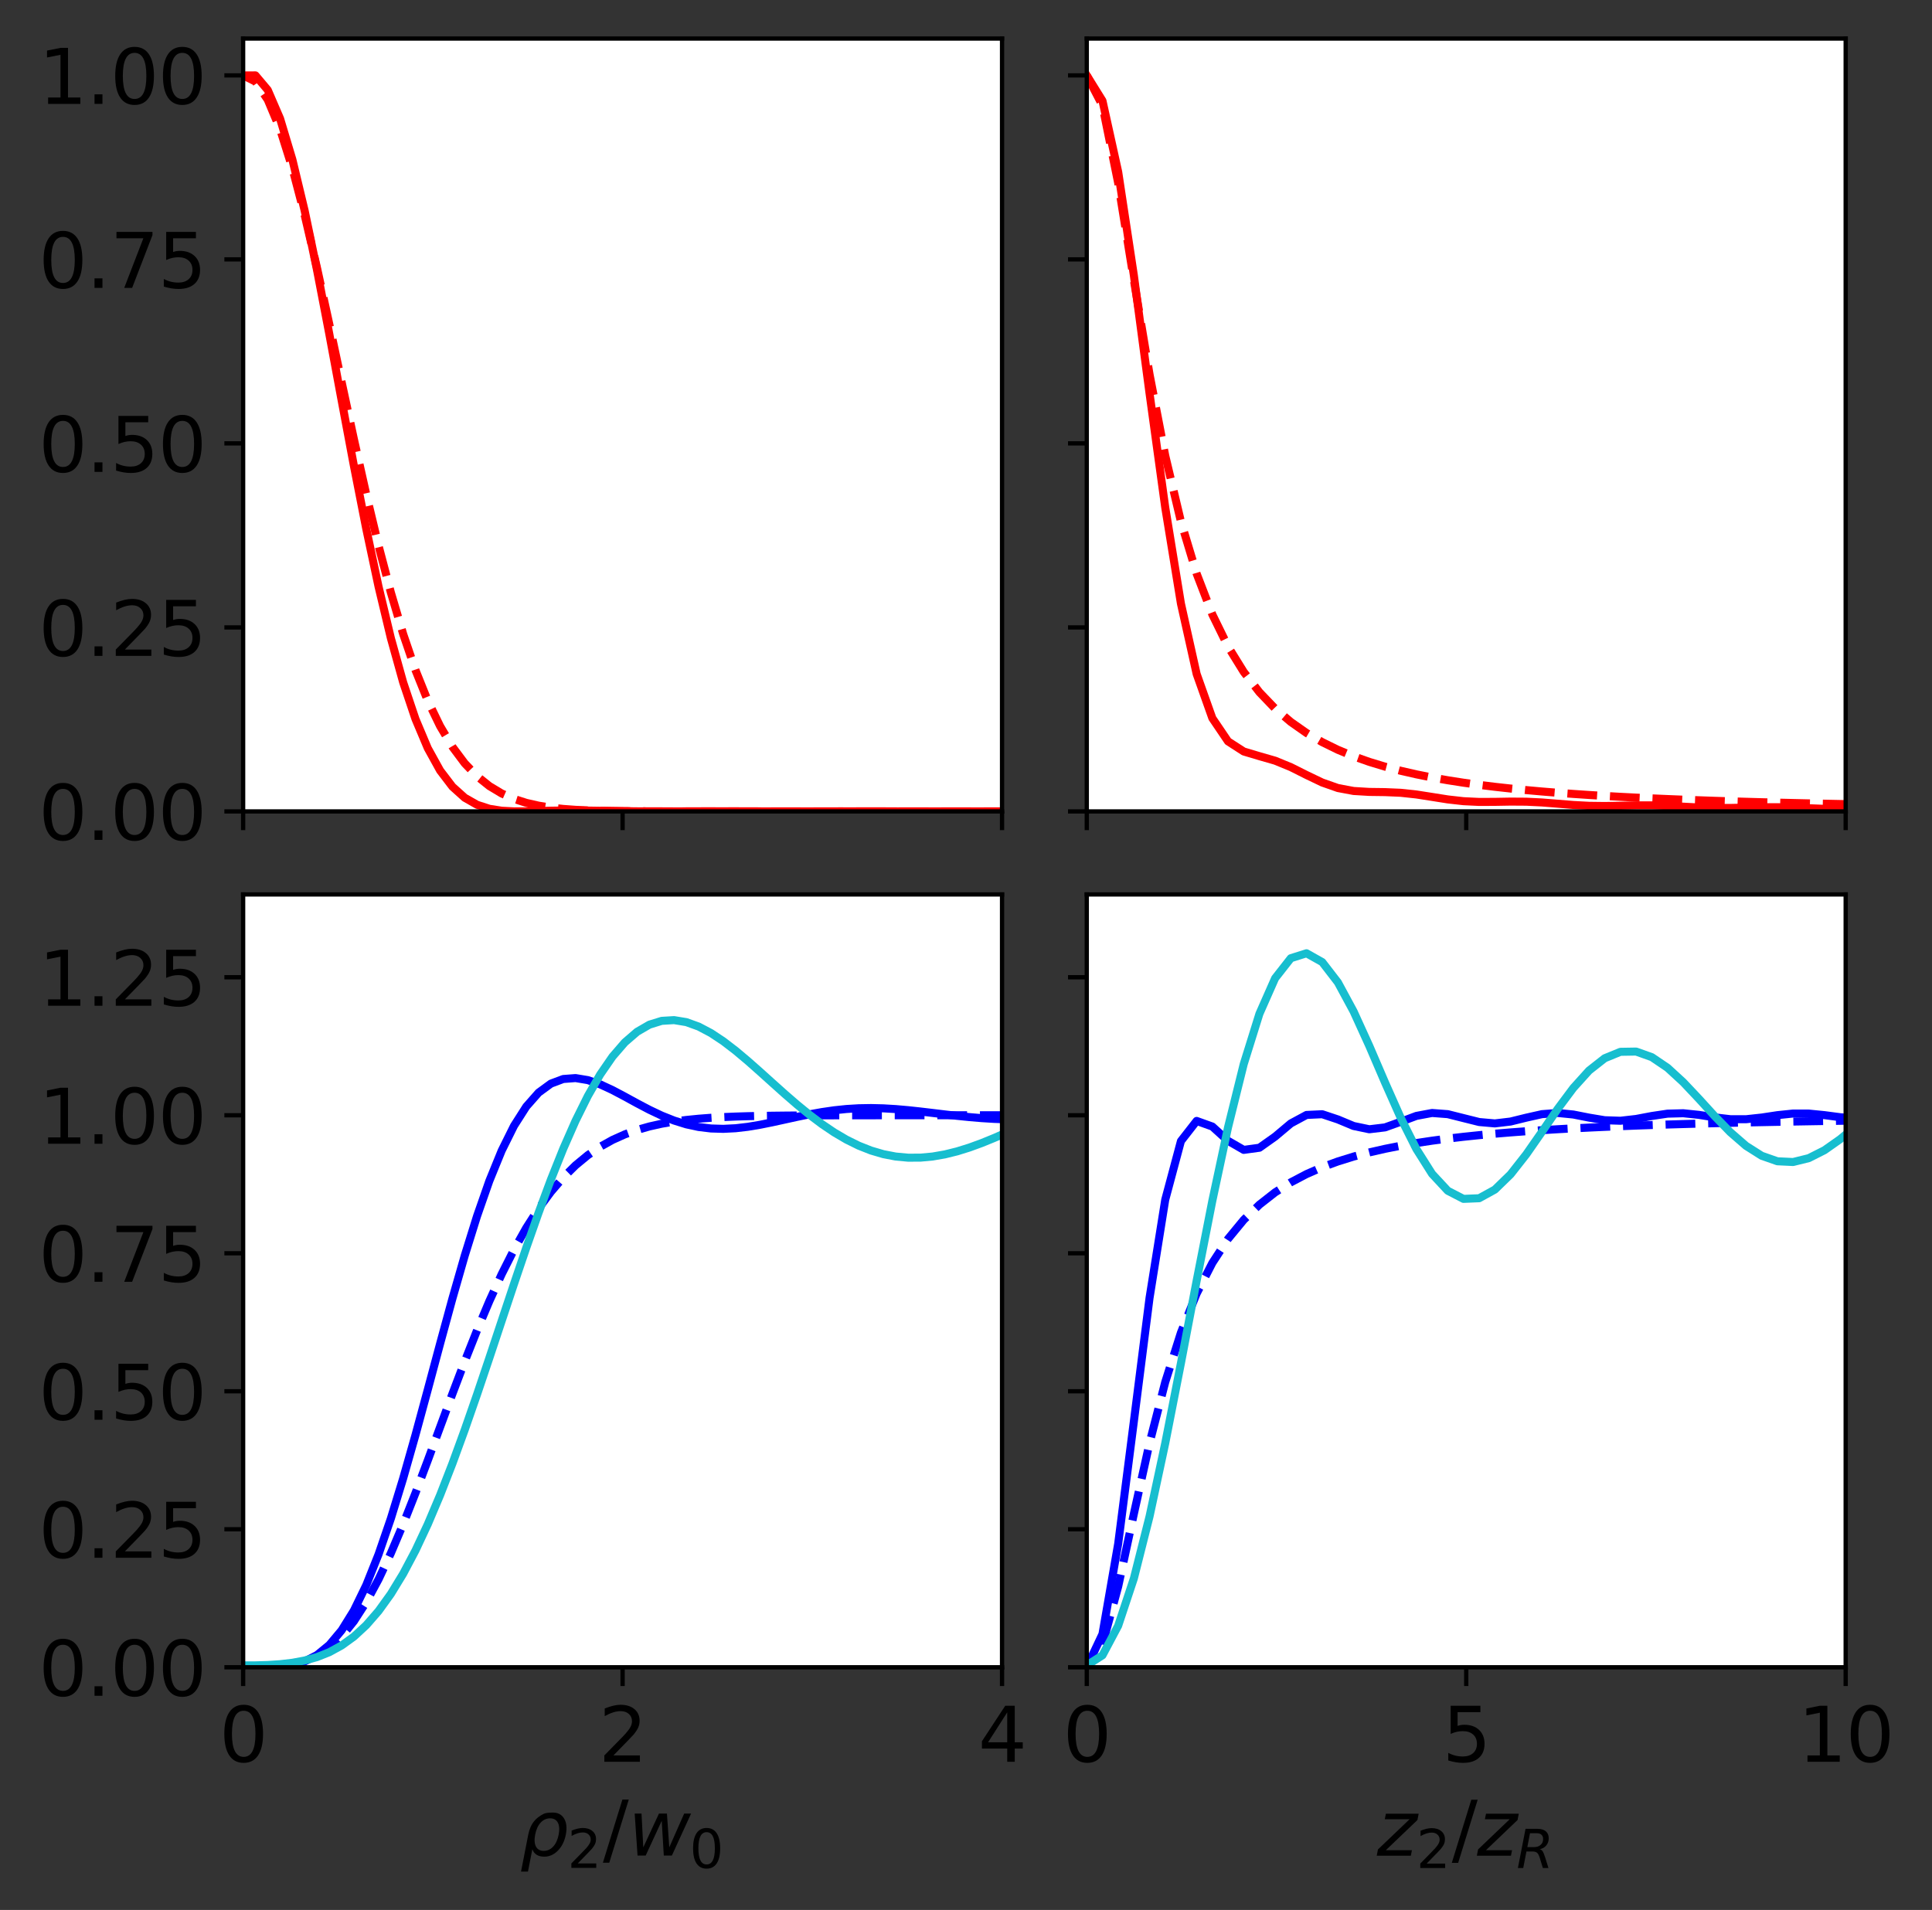 <?xml version="1.0" encoding="utf-8" standalone="no"?>
<!DOCTYPE svg PUBLIC "-//W3C//DTD SVG 1.1//EN"
  "http://www.w3.org/Graphics/SVG/1.1/DTD/svg11.dtd">
<svg height="356.499pt" version="1.1" viewBox="0 0 360.542 356.499" width="360.542pt" xmlns="http://www.w3.org/2000/svg" xmlns:xlink="http://www.w3.org/1999/xlink">
 <rect x="0" y="0" width="360.542" height="356.499" fill="#333333" stroke="none"/>
 <defs>
  <style type="text/css">*{stroke-linecap:butt;stroke-linejoin:round;}</style>
 </defs>
 <g id="figure_1">
  <g id="patch_1">
   <path d="M -0 356.499 
L 360.542 356.499 
L 360.542 0 
L -0 0 
z
" style="fill:none;"/>
  </g>
  <g id="axes_1">
   <g id="patch_2">
    <path d="M 45.372 151.45 
L 186.997 151.45 
L 186.997 7.2 
L 45.372 7.2 
z
" style="fill:#ffffff;"/>
   </g>
   <g id="matplotlib.axis_1">
    <g id="xtick_1">
     <g id="line2d_1">
      <defs>
       <path d="M 0 0 
L 0 3.5 
" id="m36a39be87f" style="stroke:#000000;stroke-width:0.8;"/>
      </defs>
      <g>
       <use style="stroke:#000000;stroke-width:0.8;" x="45.372" xlink:href="#m36a39be87f" y="151.45"/>
      </g>
     </g>
    </g>
    <g id="xtick_2">
     <g id="line2d_2">
      <g>
       <use style="stroke:#000000;stroke-width:0.8;" x="116.184" xlink:href="#m36a39be87f" y="151.45"/>
      </g>
     </g>
    </g>
    <g id="xtick_3">
     <g id="line2d_3">
      <g>
       <use style="stroke:#000000;stroke-width:0.8;" x="186.997" xlink:href="#m36a39be87f" y="151.45"/>
      </g>
     </g>
    </g>
   </g>
   <g id="matplotlib.axis_2">
    <g id="ytick_1">
     <g id="line2d_4">
      <defs>
       <path d="M 0 0 
L -3.5 0 
" id="m16ae6646d7" style="stroke:#000000;stroke-width:0.8;"/>
      </defs>
      <g>
       <use style="stroke:#000000;stroke-width:0.8;" x="45.372" xlink:href="#m16ae6646d7" y="151.45"/>
      </g>
     </g>
     <g id="text_1">
      <!-- 0.00 -->
      <g transform="translate(7.2 156.769)scale(0.14 -0.14)">
       <defs>
        <path d="M 2034 4250 
Q 1547 4250 1301 3770 
Q 1056 3291 1056 2328 
Q 1056 1369 1301 889 
Q 1547 409 2034 409 
Q 2525 409 2770 889 
Q 3016 1369 3016 2328 
Q 3016 3291 2770 3770 
Q 2525 4250 2034 4250 
z
M 2034 4750 
Q 2819 4750 3233 4129 
Q 3647 3509 3647 2328 
Q 3647 1150 3233 529 
Q 2819 -91 2034 -91 
Q 1250 -91 836 529 
Q 422 1150 422 2328 
Q 422 3509 836 4129 
Q 1250 4750 2034 4750 
z
" id="DejaVuSans-30" transform="scale(0.016)"/>
        <path d="M 684 794 
L 1344 794 
L 1344 0 
L 684 0 
L 684 794 
z
" id="DejaVuSans-2e" transform="scale(0.016)"/>
       </defs>
       <use xlink:href="#DejaVuSans-30"/>
       <use x="63.623" xlink:href="#DejaVuSans-2e"/>
       <use x="95.41" xlink:href="#DejaVuSans-30"/>
       <use x="159.033" xlink:href="#DejaVuSans-30"/>
      </g>
     </g>
    </g>
    <g id="ytick_2">
     <g id="line2d_5">
      <g>
       <use style="stroke:#000000;stroke-width:0.8;" x="45.372" xlink:href="#m16ae6646d7" y="117.105"/>
      </g>
     </g>
     <g id="text_2">
      <!-- 0.25 -->
      <g transform="translate(7.2 122.424)scale(0.14 -0.14)">
       <defs>
        <path d="M 1228 531 
L 3431 531 
L 3431 0 
L 469 0 
L 469 531 
Q 828 903 1448 1529 
Q 2069 2156 2228 2338 
Q 2531 2678 2651 2914 
Q 2772 3150 2772 3378 
Q 2772 3750 2511 3984 
Q 2250 4219 1831 4219 
Q 1534 4219 1204 4116 
Q 875 4013 500 3803 
L 500 4441 
Q 881 4594 1212 4672 
Q 1544 4750 1819 4750 
Q 2544 4750 2975 4387 
Q 3406 4025 3406 3419 
Q 3406 3131 3298 2873 
Q 3191 2616 2906 2266 
Q 2828 2175 2409 1742 
Q 1991 1309 1228 531 
z
" id="DejaVuSans-32" transform="scale(0.016)"/>
        <path d="M 691 4666 
L 3169 4666 
L 3169 4134 
L 1269 4134 
L 1269 2991 
Q 1406 3038 1543 3061 
Q 1681 3084 1819 3084 
Q 2600 3084 3056 2656 
Q 3513 2228 3513 1497 
Q 3513 744 3044 326 
Q 2575 -91 1722 -91 
Q 1428 -91 1123 -41 
Q 819 9 494 109 
L 494 744 
Q 775 591 1075 516 
Q 1375 441 1709 441 
Q 2250 441 2565 725 
Q 2881 1009 2881 1497 
Q 2881 1984 2565 2268 
Q 2250 2553 1709 2553 
Q 1456 2553 1204 2497 
Q 953 2441 691 2322 
L 691 4666 
z
" id="DejaVuSans-35" transform="scale(0.016)"/>
       </defs>
       <use xlink:href="#DejaVuSans-30"/>
       <use x="63.623" xlink:href="#DejaVuSans-2e"/>
       <use x="95.41" xlink:href="#DejaVuSans-32"/>
       <use x="159.033" xlink:href="#DejaVuSans-35"/>
      </g>
     </g>
    </g>
    <g id="ytick_3">
     <g id="line2d_6">
      <g>
       <use style="stroke:#000000;stroke-width:0.8;" x="45.372" xlink:href="#m16ae6646d7" y="82.76"/>
      </g>
     </g>
     <g id="text_3">
      <!-- 0.50 -->
      <g transform="translate(7.2 88.078)scale(0.14 -0.14)">
       <use xlink:href="#DejaVuSans-30"/>
       <use x="63.623" xlink:href="#DejaVuSans-2e"/>
       <use x="95.41" xlink:href="#DejaVuSans-35"/>
       <use x="159.033" xlink:href="#DejaVuSans-30"/>
      </g>
     </g>
    </g>
    <g id="ytick_4">
     <g id="line2d_7">
      <g>
       <use style="stroke:#000000;stroke-width:0.8;" x="45.372" xlink:href="#m16ae6646d7" y="48.414"/>
      </g>
     </g>
     <g id="text_4">
      <!-- 0.75 -->
      <g transform="translate(7.2 53.733)scale(0.14 -0.14)">
       <defs>
        <path d="M 525 4666 
L 3525 4666 
L 3525 4397 
L 1831 0 
L 1172 0 
L 2766 4134 
L 525 4134 
L 525 4666 
z
" id="DejaVuSans-37" transform="scale(0.016)"/>
       </defs>
       <use xlink:href="#DejaVuSans-30"/>
       <use x="63.623" xlink:href="#DejaVuSans-2e"/>
       <use x="95.41" xlink:href="#DejaVuSans-37"/>
       <use x="159.033" xlink:href="#DejaVuSans-35"/>
      </g>
     </g>
    </g>
    <g id="ytick_5">
     <g id="line2d_8">
      <g>
       <use style="stroke:#000000;stroke-width:0.8;" x="45.372" xlink:href="#m16ae6646d7" y="14.069"/>
      </g>
     </g>
     <g id="text_5">
      <!-- 1.00 -->
      <g transform="translate(7.2 19.388)scale(0.14 -0.14)">
       <defs>
        <path d="M 794 531 
L 1825 531 
L 1825 4091 
L 703 3866 
L 703 4441 
L 1819 4666 
L 2450 4666 
L 2450 531 
L 3481 531 
L 3481 0 
L 794 0 
L 794 531 
z
" id="DejaVuSans-31" transform="scale(0.016)"/>
       </defs>
       <use xlink:href="#DejaVuSans-31"/>
       <use x="63.623" xlink:href="#DejaVuSans-2e"/>
       <use x="95.41" xlink:href="#DejaVuSans-30"/>
       <use x="159.033" xlink:href="#DejaVuSans-30"/>
      </g>
     </g>
    </g>
   </g>
   <g id="line2d_9">
    <path clip-path="url(#p6357ed849a)" d="M 43.074 15.221 
L 45.372 14.069 
L 47.669 15.221 
L 49.967 18.62 
L 52.265 24.097 
L 54.562 31.388 
L 56.86 40.152 
L 59.157 50 
L 61.455 60.52 
L 63.752 71.311 
L 66.05 82.002 
L 68.348 92.271 
L 70.645 101.864 
L 72.943 110.596 
L 75.24 118.352 
L 77.538 125.084 
L 79.835 130.798 
L 82.133 135.543 
L 84.431 139.403 
L 86.728 142.478 
L 89.026 144.88 
L 91.323 146.72 
L 93.621 148.101 
L 95.919 149.118 
L 98.216 149.854 
L 100.514 150.376 
L 102.811 150.739 
L 105.109 150.987 
L 107.406 151.154 
L 109.704 151.264 
L 112.002 151.335 
L 114.299 151.38 
L 116.597 151.408 
L 118.894 151.425 
L 121.192 151.436 
L 123.489 151.442 
L 125.787 151.445 
L 128.085 151.448 
L 130.382 151.449 
L 132.68 151.449 
L 134.977 151.45 
L 137.275 151.45 
L 139.572 151.45 
L 141.87 151.45 
L 144.168 151.45 
L 146.465 151.45 
L 148.763 151.45 
L 151.06 151.45 
L 153.358 151.45 
L 155.655 151.45 
L 157.953 151.45 
L 160.251 151.45 
L 162.548 151.45 
L 164.846 151.45 
L 167.143 151.45 
L 169.441 151.45 
L 171.738 151.45 
L 174.036 151.45 
L 176.334 151.45 
L 178.631 151.45 
L 180.929 151.45 
L 183.226 151.45 
L 185.524 151.45 
L 187.821 151.45 
" style="fill:none;stroke:#ff0000;stroke-dasharray:5.55,2.4;stroke-dashoffset:0;stroke-width:1.5;"/>
   </g>
   <g id="line2d_10">
    <path clip-path="url(#p6357ed849a)" d="M 43.074 16.833 
L 45.372 14.081 
L 47.669 14.069 
L 49.967 16.8 
L 52.265 22.128 
L 54.562 29.776 
L 56.86 39.352 
L 59.157 50.384 
L 61.455 62.35 
L 63.752 74.719 
L 66.05 86.986 
L 68.348 98.702 
L 70.645 109.502 
L 72.943 119.114 
L 75.24 127.374 
L 77.538 134.215 
L 79.835 139.664 
L 82.133 143.82 
L 84.431 146.836 
L 86.728 148.9 
L 89.026 150.21 
L 91.323 150.959 
L 93.621 151.322 
L 95.919 151.443 
L 98.216 151.434 
L 100.514 151.376 
L 102.811 151.316 
L 105.109 151.28 
L 107.406 151.274 
L 109.704 151.294 
L 112.002 151.33 
L 114.299 151.37 
L 116.597 151.406 
L 118.894 151.432 
L 121.192 151.446 
L 123.489 151.45 
L 125.787 151.446 
L 128.085 151.44 
L 130.382 151.433 
L 132.68 151.429 
L 134.977 151.429 
L 137.275 151.431 
L 139.572 151.436 
L 141.87 151.442 
L 144.168 151.446 
L 146.465 151.449 
L 148.763 151.45 
L 151.06 151.448 
L 153.358 151.446 
L 155.655 151.443 
L 157.953 151.44 
L 160.251 151.438 
L 162.548 151.438 
L 164.846 151.439 
L 167.143 151.442 
L 169.441 151.444 
L 171.738 151.447 
L 174.036 151.448 
L 176.334 151.449 
L 178.631 151.45 
L 180.929 151.45 
L 183.226 151.449 
L 185.524 151.448 
L 187.821 151.448 
" style="fill:none;stroke:#ff0000;stroke-linecap:square;stroke-width:1.5;"/>
   </g>
   <g id="patch_3">
    <path d="M 45.372 151.45 
L 45.372 7.2 
" style="fill:none;stroke:#000000;stroke-linecap:square;stroke-linejoin:miter;stroke-width:0.8;"/>
   </g>
   <g id="patch_4">
    <path d="M 186.997 151.45 
L 186.997 7.2 
" style="fill:none;stroke:#000000;stroke-linecap:square;stroke-linejoin:miter;stroke-width:0.8;"/>
   </g>
   <g id="patch_5">
    <path d="M 45.372 151.45 
L 186.997 151.45 
" style="fill:none;stroke:#000000;stroke-linecap:square;stroke-linejoin:miter;stroke-width:0.8;"/>
   </g>
   <g id="patch_6">
    <path d="M 45.372 7.2 
L 186.997 7.2 
" style="fill:none;stroke:#000000;stroke-linecap:square;stroke-linejoin:miter;stroke-width:0.8;"/>
   </g>
  </g>
  <g id="axes_2">
   <g id="patch_7">
    <path d="M 202.809 151.45 
L 344.434 151.45 
L 344.434 7.2 
L 202.809 7.2 
z
" style="fill:#ffffff;"/>
   </g>
   <g id="matplotlib.axis_3">
    <g id="xtick_4">
     <g id="line2d_11">
      <g>
       <use style="stroke:#000000;stroke-width:0.8;" x="202.809" xlink:href="#m36a39be87f" y="151.45"/>
      </g>
     </g>
    </g>
    <g id="xtick_5">
     <g id="line2d_12">
      <g>
       <use style="stroke:#000000;stroke-width:0.8;" x="273.622" xlink:href="#m36a39be87f" y="151.45"/>
      </g>
     </g>
    </g>
    <g id="xtick_6">
     <g id="line2d_13">
      <g>
       <use style="stroke:#000000;stroke-width:0.8;" x="344.434" xlink:href="#m36a39be87f" y="151.45"/>
      </g>
     </g>
    </g>
   </g>
   <g id="matplotlib.axis_4">
    <g id="ytick_6">
     <g id="line2d_14">
      <g>
       <use style="stroke:#000000;stroke-width:0.8;" x="202.809" xlink:href="#m16ae6646d7" y="151.45"/>
      </g>
     </g>
    </g>
    <g id="ytick_7">
     <g id="line2d_15">
      <g>
       <use style="stroke:#000000;stroke-width:0.8;" x="202.809" xlink:href="#m16ae6646d7" y="117.105"/>
      </g>
     </g>
    </g>
    <g id="ytick_8">
     <g id="line2d_16">
      <g>
       <use style="stroke:#000000;stroke-width:0.8;" x="202.809" xlink:href="#m16ae6646d7" y="82.76"/>
      </g>
     </g>
    </g>
    <g id="ytick_9">
     <g id="line2d_17">
      <g>
       <use style="stroke:#000000;stroke-width:0.8;" x="202.809" xlink:href="#m16ae6646d7" y="48.414"/>
      </g>
     </g>
    </g>
    <g id="ytick_10">
     <g id="line2d_18">
      <g>
       <use style="stroke:#000000;stroke-width:0.8;" x="202.809" xlink:href="#m16ae6646d7" y="14.069"/>
      </g>
     </g>
    </g>
   </g>
   <g id="line2d_19">
    <path clip-path="url(#pe4eb30553f)" d="M 202.809 14.081 
L 205.738 18.804 
L 208.668 32.069 
L 211.597 51.405 
L 214.526 73.437 
L 217.455 94.749 
L 220.384 112.675 
L 223.313 125.8 
L 226.242 134.046 
L 229.171 138.376 
L 232.1 140.265 
L 235.029 141.14 
L 237.958 141.983 
L 240.888 143.186 
L 243.817 144.655 
L 246.746 146.058 
L 249.675 147.088 
L 252.604 147.637 
L 255.533 147.812 
L 258.462 147.85 
L 261.391 147.975 
L 264.32 148.289 
L 267.249 148.747 
L 270.178 149.211 
L 273.108 149.542 
L 276.037 149.681 
L 278.966 149.669 
L 281.895 149.618 
L 284.824 149.638 
L 287.753 149.78 
L 290.682 150.013 
L 293.611 150.25 
L 296.54 150.405 
L 299.469 150.442 
L 302.398 150.39 
L 305.328 150.325 
L 308.257 150.322 
L 311.186 150.411 
L 314.115 150.565 
L 317.044 150.718 
L 319.973 150.807 
L 322.902 150.805 
L 325.831 150.741 
L 328.76 150.674 
L 331.689 150.665 
L 334.618 150.734 
L 337.548 150.855 
L 340.477 150.971 
L 343.406 151.027 
L 346.335 151.005 
L 349.264 150.933 
L 352.193 150.867 
L 355.122 150.858 
L 358.051 150.921 
L 360.98 151.028 
L 361.542 151.047 
" style="fill:none;stroke:#ff0000;stroke-linecap:square;stroke-width:1.5;"/>
   </g>
   <g id="line2d_20">
    <path clip-path="url(#pe4eb30553f)" d="M 202.809 14.069 
L 205.738 19.704 
L 208.668 34.141 
L 211.597 52.256 
L 214.526 69.889 
L 217.455 85.062 
L 220.384 97.361 
L 223.313 107.076 
L 226.242 114.693 
L 229.171 120.68 
L 232.1 125.418 
L 235.029 129.205 
L 237.958 132.261 
L 240.888 134.755 
L 243.817 136.81 
L 246.746 138.519 
L 249.675 139.954 
L 252.604 141.168 
L 255.533 142.204 
L 258.462 143.094 
L 261.391 143.864 
L 264.32 144.534 
L 267.249 145.12 
L 270.178 145.636 
L 273.108 146.092 
L 276.037 146.496 
L 278.966 146.858 
L 281.895 147.181 
L 284.824 147.472 
L 287.753 147.734 
L 290.682 147.972 
L 293.611 148.187 
L 296.54 148.384 
L 299.469 148.563 
L 302.398 148.727 
L 305.328 148.877 
L 308.257 149.016 
L 311.186 149.143 
L 314.115 149.261 
L 317.044 149.37 
L 319.973 149.472 
L 322.902 149.566 
L 325.831 149.653 
L 328.76 149.735 
L 331.689 149.811 
L 334.618 149.882 
L 337.548 149.949 
L 340.477 150.011 
L 343.406 150.07 
L 346.335 150.125 
L 349.264 150.177 
L 352.193 150.226 
L 355.122 150.272 
L 358.051 150.316 
L 360.98 150.357 
L 361.542 150.365 
" style="fill:none;stroke:#ff0000;stroke-dasharray:5.55,2.4;stroke-dashoffset:0;stroke-width:1.5;"/>
   </g>
   <g id="patch_8">
    <path d="M 202.809 151.45 
L 202.809 7.2 
" style="fill:none;stroke:#000000;stroke-linecap:square;stroke-linejoin:miter;stroke-width:0.8;"/>
   </g>
   <g id="patch_9">
    <path d="M 344.434 151.45 
L 344.434 7.2 
" style="fill:none;stroke:#000000;stroke-linecap:square;stroke-linejoin:miter;stroke-width:0.8;"/>
   </g>
   <g id="patch_10">
    <path d="M 202.809 151.45 
L 344.434 151.45 
" style="fill:none;stroke:#000000;stroke-linecap:square;stroke-linejoin:miter;stroke-width:0.8;"/>
   </g>
   <g id="patch_11">
    <path d="M 202.809 7.2 
L 344.434 7.2 
" style="fill:none;stroke:#000000;stroke-linecap:square;stroke-linejoin:miter;stroke-width:0.8;"/>
   </g>
  </g>
  <g id="axes_3">
   <g id="patch_12">
    <path d="M 45.372 311.2 
L 186.997 311.2 
L 186.997 166.95 
L 45.372 166.95 
z
" style="fill:#ffffff;"/>
   </g>
   <g id="matplotlib.axis_5">
    <g id="xtick_7">
     <g id="line2d_21">
      <g>
       <use style="stroke:#000000;stroke-width:0.8;" x="45.372" xlink:href="#m36a39be87f" y="311.2"/>
      </g>
     </g>
     <g id="text_6">
      <!-- 0 -->
      <g transform="translate(40.918 328.838)scale(0.14 -0.14)">
       <use xlink:href="#DejaVuSans-30"/>
      </g>
     </g>
    </g>
    <g id="xtick_8">
     <g id="line2d_22">
      <g>
       <use style="stroke:#000000;stroke-width:0.8;" x="116.184" xlink:href="#m36a39be87f" y="311.2"/>
      </g>
     </g>
     <g id="text_7">
      <!-- 2 -->
      <g transform="translate(111.731 328.838)scale(0.14 -0.14)">
       <use xlink:href="#DejaVuSans-32"/>
      </g>
     </g>
    </g>
    <g id="xtick_9">
     <g id="line2d_23">
      <g>
       <use style="stroke:#000000;stroke-width:0.8;" x="186.997" xlink:href="#m36a39be87f" y="311.2"/>
      </g>
     </g>
     <g id="text_8">
      <!-- 4 -->
      <g transform="translate(182.543 328.838)scale(0.14 -0.14)">
       <defs>
        <path d="M 2419 4116 
L 825 1625 
L 2419 1625 
L 2419 4116 
z
M 2253 4666 
L 3047 4666 
L 3047 1625 
L 3713 1625 
L 3713 1100 
L 3047 1100 
L 3047 0 
L 2419 0 
L 2419 1100 
L 313 1100 
L 313 1709 
L 2253 4666 
z
" id="DejaVuSans-34" transform="scale(0.016)"/>
       </defs>
       <use xlink:href="#DejaVuSans-34"/>
      </g>
     </g>
    </g>
    <g id="text_9">
     <!-- $\rho_2/w_0$ -->
     <g transform="translate(97.004 346.359)scale(0.14 -0.14)">
      <defs>
       <path d="M 1203 2875 
Q 1453 3194 1981 3475 
Q 2188 3584 2756 3584 
Q 3394 3584 3694 3078 
Q 3994 2572 3834 1747 
Q 3672 922 3175 415 
Q 2678 -91 2041 -91 
Q 1656 -91 1409 63 
Q 1163 213 1044 525 
L 681 -1331 
L 103 -1331 
L 697 1716 
Q 838 2438 1203 2875 
z
M 3238 1747 
Q 3359 2381 3169 2744 
Q 2978 3103 2522 3103 
Q 2066 3103 1734 2744 
Q 1403 2381 1281 1747 
Q 1156 1113 1347 750 
Q 1538 391 1994 391 
Q 2450 391 2781 750 
Q 3113 1113 3238 1747 
z
" id="DejaVuSans-Oblique-3c1" transform="scale(0.016)"/>
       <path d="M 1625 4666 
L 2156 4666 
L 531 -594 
L 0 -594 
L 1625 4666 
z
" id="DejaVuSans-2f" transform="scale(0.016)"/>
       <path d="M 544 3500 
L 1113 3500 
L 1259 684 
L 2566 3500 
L 3231 3500 
L 3425 684 
L 4666 3500 
L 5241 3500 
L 3641 0 
L 2969 0 
L 2797 2900 
L 1459 0 
L 781 0 
L 544 3500 
z
" id="DejaVuSans-Oblique-77" transform="scale(0.016)"/>
      </defs>
      <use transform="translate(0 0.094)" xlink:href="#DejaVuSans-Oblique-3c1"/>
      <use transform="translate(63.477 -16.312)scale(0.7)" xlink:href="#DejaVuSans-32"/>
      <use transform="translate(110.747 0.094)" xlink:href="#DejaVuSans-2f"/>
      <use transform="translate(144.438 0.094)" xlink:href="#DejaVuSans-Oblique-77"/>
      <use transform="translate(226.226 -16.312)scale(0.7)" xlink:href="#DejaVuSans-30"/>
     </g>
    </g>
   </g>
   <g id="matplotlib.axis_6">
    <g id="ytick_11">
     <g id="line2d_24">
      <g>
       <use style="stroke:#000000;stroke-width:0.8;" x="45.372" xlink:href="#m16ae6646d7" y="311.2"/>
      </g>
     </g>
     <g id="text_10">
      <!-- 0.00 -->
      <g transform="translate(7.2 316.519)scale(0.14 -0.14)">
       <use xlink:href="#DejaVuSans-30"/>
       <use x="63.623" xlink:href="#DejaVuSans-2e"/>
       <use x="95.41" xlink:href="#DejaVuSans-30"/>
       <use x="159.033" xlink:href="#DejaVuSans-30"/>
      </g>
     </g>
    </g>
    <g id="ytick_12">
     <g id="line2d_25">
      <g>
       <use style="stroke:#000000;stroke-width:0.8;" x="45.372" xlink:href="#m16ae6646d7" y="285.441"/>
      </g>
     </g>
     <g id="text_11">
      <!-- 0.25 -->
      <g transform="translate(7.2 290.76)scale(0.14 -0.14)">
       <use xlink:href="#DejaVuSans-30"/>
       <use x="63.623" xlink:href="#DejaVuSans-2e"/>
       <use x="95.41" xlink:href="#DejaVuSans-32"/>
       <use x="159.033" xlink:href="#DejaVuSans-35"/>
      </g>
     </g>
    </g>
    <g id="ytick_13">
     <g id="line2d_26">
      <g>
       <use style="stroke:#000000;stroke-width:0.8;" x="45.372" xlink:href="#m16ae6646d7" y="259.682"/>
      </g>
     </g>
     <g id="text_12">
      <!-- 0.50 -->
      <g transform="translate(7.2 265.001)scale(0.14 -0.14)">
       <use xlink:href="#DejaVuSans-30"/>
       <use x="63.623" xlink:href="#DejaVuSans-2e"/>
       <use x="95.41" xlink:href="#DejaVuSans-35"/>
       <use x="159.033" xlink:href="#DejaVuSans-30"/>
      </g>
     </g>
    </g>
    <g id="ytick_14">
     <g id="line2d_27">
      <g>
       <use style="stroke:#000000;stroke-width:0.8;" x="45.372" xlink:href="#m16ae6646d7" y="233.923"/>
      </g>
     </g>
     <g id="text_13">
      <!-- 0.75 -->
      <g transform="translate(7.2 239.242)scale(0.14 -0.14)">
       <use xlink:href="#DejaVuSans-30"/>
       <use x="63.623" xlink:href="#DejaVuSans-2e"/>
       <use x="95.41" xlink:href="#DejaVuSans-37"/>
       <use x="159.033" xlink:href="#DejaVuSans-35"/>
      </g>
     </g>
    </g>
    <g id="ytick_15">
     <g id="line2d_28">
      <g>
       <use style="stroke:#000000;stroke-width:0.8;" x="45.372" xlink:href="#m16ae6646d7" y="208.164"/>
      </g>
     </g>
     <g id="text_14">
      <!-- 1.00 -->
      <g transform="translate(7.2 213.483)scale(0.14 -0.14)">
       <use xlink:href="#DejaVuSans-31"/>
       <use x="63.623" xlink:href="#DejaVuSans-2e"/>
       <use x="95.41" xlink:href="#DejaVuSans-30"/>
       <use x="159.033" xlink:href="#DejaVuSans-30"/>
      </g>
     </g>
    </g>
    <g id="ytick_16">
     <g id="line2d_29">
      <g>
       <use style="stroke:#000000;stroke-width:0.8;" x="45.372" xlink:href="#m16ae6646d7" y="182.405"/>
      </g>
     </g>
     <g id="text_15">
      <!-- 1.25 -->
      <g transform="translate(7.2 187.724)scale(0.14 -0.14)">
       <use xlink:href="#DejaVuSans-31"/>
       <use x="63.623" xlink:href="#DejaVuSans-2e"/>
       <use x="95.41" xlink:href="#DejaVuSans-32"/>
       <use x="159.033" xlink:href="#DejaVuSans-35"/>
      </g>
     </g>
    </g>
   </g>
   <g id="line2d_30">
    <path clip-path="url(#pb18a9d57b2)" d="M 43.074 311.198 
L 45.372 311.2 
L 47.669 311.198 
L 49.967 311.171 
L 52.265 311.057 
L 54.562 310.763 
L 56.86 310.171 
L 59.157 309.161 
L 61.455 307.618 
L 63.752 305.45 
L 66.05 302.594 
L 68.348 299.03 
L 70.645 294.779 
L 72.943 289.899 
L 75.24 284.488 
L 77.538 278.667 
L 79.835 272.574 
L 82.133 266.355 
L 84.431 260.152 
L 86.728 254.097 
L 89.026 248.301 
L 91.323 242.855 
L 93.621 237.828 
L 95.919 233.262 
L 98.216 229.179 
L 100.514 225.582 
L 102.811 222.457 
L 105.109 219.778 
L 107.406 217.51 
L 109.704 215.615 
L 112.002 214.048 
L 114.299 212.769 
L 116.597 211.735 
L 118.894 210.908 
L 121.192 210.255 
L 123.489 209.743 
L 125.787 209.346 
L 128.085 209.041 
L 130.382 208.81 
L 132.68 208.635 
L 134.977 208.505 
L 137.275 208.408 
L 139.572 208.338 
L 141.87 208.287 
L 144.168 208.25 
L 146.465 208.224 
L 148.763 208.205 
L 151.06 208.192 
L 153.358 208.183 
L 155.655 208.177 
L 157.953 208.173 
L 160.251 208.17 
L 162.548 208.168 
L 164.846 208.167 
L 167.143 208.166 
L 169.441 208.165 
L 171.738 208.165 
L 174.036 208.165 
L 176.334 208.165 
L 178.631 208.164 
L 180.929 208.164 
L 183.226 208.164 
L 185.524 208.164 
L 187.821 208.164 
" style="fill:none;stroke:#0000ff;stroke-dasharray:5.55,2.4;stroke-dashoffset:0;stroke-width:1.5;"/>
   </g>
   <g id="line2d_31">
    <path clip-path="url(#pb18a9d57b2)" d="M 43.074 311.171 
L 45.372 311.195 
L 47.669 311.195 
L 49.967 311.171 
L 52.265 311.063 
L 54.562 310.757 
L 56.86 310.1 
L 59.157 308.918 
L 61.455 307.036 
L 63.752 304.299 
L 66.05 300.596 
L 68.348 295.866 
L 70.645 290.118 
L 72.943 283.427 
L 75.24 275.934 
L 77.538 267.835 
L 79.835 259.367 
L 82.133 250.791 
L 84.431 242.371 
L 86.728 234.361 
L 89.026 226.98 
L 91.323 220.408 
L 93.621 214.772 
L 95.919 210.144 
L 98.216 206.543 
L 100.514 203.939 
L 102.811 202.258 
L 105.109 201.396 
L 107.406 201.224 
L 109.704 201.605 
L 112.002 202.397 
L 114.299 203.463 
L 116.597 204.679 
L 118.894 205.936 
L 121.192 207.144 
L 123.489 208.232 
L 125.787 209.148 
L 128.085 209.862 
L 130.382 210.356 
L 132.68 210.632 
L 134.977 210.701 
L 137.275 210.587 
L 139.572 210.319 
L 141.87 209.934 
L 144.168 209.471 
L 146.465 208.968 
L 148.763 208.463 
L 151.06 207.989 
L 153.358 207.573 
L 155.655 207.238 
L 157.953 206.997 
L 160.251 206.858 
L 162.548 206.819 
L 164.846 206.874 
L 167.143 207.01 
L 169.441 207.212 
L 171.738 207.459 
L 174.036 207.732 
L 176.334 208.01 
L 178.631 208.275 
L 180.929 208.51 
L 183.226 208.702 
L 185.524 208.843 
L 187.821 208.926 
" style="fill:none;stroke:#0000ff;stroke-linecap:square;stroke-width:1.5;"/>
   </g>
   <g id="line2d_32">
    <path clip-path="url(#pb18a9d57b2)" d="M 43.074 310.774 
L 45.372 310.841 
L 47.669 310.841 
L 49.967 310.774 
L 52.265 310.624 
L 54.562 310.359 
L 56.86 309.935 
L 59.157 309.298 
L 61.455 308.384 
L 63.752 307.128 
L 66.05 305.466 
L 68.348 303.34 
L 70.645 300.698 
L 72.943 297.505 
L 75.24 293.738 
L 77.538 289.395 
L 79.835 284.492 
L 82.133 279.064 
L 84.431 273.167 
L 86.728 266.872 
L 89.026 260.269 
L 91.323 253.457 
L 93.621 246.545 
L 95.919 239.648 
L 98.216 232.879 
L 100.514 226.351 
L 102.811 220.169 
L 105.109 214.425 
L 107.406 209.203 
L 109.704 204.566 
L 112.002 200.564 
L 114.299 197.227 
L 116.597 194.569 
L 118.894 192.585 
L 121.192 191.254 
L 123.489 190.543 
L 125.787 190.405 
L 128.085 190.783 
L 130.382 191.612 
L 132.68 192.824 
L 134.977 194.347 
L 137.275 196.11 
L 139.572 198.041 
L 141.87 200.075 
L 144.168 202.148 
L 146.465 204.204 
L 148.763 206.193 
L 151.06 208.071 
L 153.358 209.801 
L 155.655 211.354 
L 157.953 212.707 
L 160.251 213.842 
L 162.548 214.75 
L 164.846 215.425 
L 167.143 215.868 
L 169.441 216.082 
L 171.738 216.078 
L 174.036 215.868 
L 176.334 215.469 
L 178.631 214.9 
L 180.929 214.183 
L 183.226 213.343 
L 185.524 212.405 
L 187.821 211.398 
" style="fill:none;stroke:#17becf;stroke-linecap:square;stroke-width:1.5;"/>
   </g>
   <g id="patch_13">
    <path d="M 45.372 311.2 
L 45.372 166.95 
" style="fill:none;stroke:#000000;stroke-linecap:square;stroke-linejoin:miter;stroke-width:0.8;"/>
   </g>
   <g id="patch_14">
    <path d="M 186.997 311.2 
L 186.997 166.95 
" style="fill:none;stroke:#000000;stroke-linecap:square;stroke-linejoin:miter;stroke-width:0.8;"/>
   </g>
   <g id="patch_15">
    <path d="M 45.372 311.2 
L 186.997 311.2 
" style="fill:none;stroke:#000000;stroke-linecap:square;stroke-linejoin:miter;stroke-width:0.8;"/>
   </g>
   <g id="patch_16">
    <path d="M 45.372 166.95 
L 186.997 166.95 
" style="fill:none;stroke:#000000;stroke-linecap:square;stroke-linejoin:miter;stroke-width:0.8;"/>
   </g>
  </g>
  <g id="axes_4">
   <g id="patch_17">
    <path d="M 202.809 311.2 
L 344.434 311.2 
L 344.434 166.95 
L 202.809 166.95 
z
" style="fill:#ffffff;"/>
   </g>
   <g id="matplotlib.axis_7">
    <g id="xtick_10">
     <g id="line2d_33">
      <g>
       <use style="stroke:#000000;stroke-width:0.8;" x="202.809" xlink:href="#m36a39be87f" y="311.2"/>
      </g>
     </g>
     <g id="text_16">
      <!-- 0 -->
      <g transform="translate(198.356 328.838)scale(0.14 -0.14)">
       <use xlink:href="#DejaVuSans-30"/>
      </g>
     </g>
    </g>
    <g id="xtick_11">
     <g id="line2d_34">
      <g>
       <use style="stroke:#000000;stroke-width:0.8;" x="273.622" xlink:href="#m36a39be87f" y="311.2"/>
      </g>
     </g>
     <g id="text_17">
      <!-- 5 -->
      <g transform="translate(269.168 328.838)scale(0.14 -0.14)">
       <use xlink:href="#DejaVuSans-35"/>
      </g>
     </g>
    </g>
    <g id="xtick_12">
     <g id="line2d_35">
      <g>
       <use style="stroke:#000000;stroke-width:0.8;" x="344.434" xlink:href="#m36a39be87f" y="311.2"/>
      </g>
     </g>
     <g id="text_18">
      <!-- 10 -->
      <g transform="translate(335.527 328.838)scale(0.14 -0.14)">
       <use xlink:href="#DejaVuSans-31"/>
       <use x="63.623" xlink:href="#DejaVuSans-30"/>
      </g>
     </g>
    </g>
    <g id="text_19">
     <!-- $z_2/z_R$ -->
     <g transform="translate(256.962 346.387)scale(0.14 -0.14)">
      <defs>
       <path d="M 744 3500 
L 3475 3500 
L 3372 2975 
L 738 459 
L 2913 459 
L 2822 0 
L -19 0 
L 84 525 
L 2719 3041 
L 653 3041 
L 744 3500 
z
" id="DejaVuSans-Oblique-7a" transform="scale(0.016)"/>
       <path d="M 1613 4147 
L 1294 2491 
L 2106 2491 
Q 2584 2491 2879 2755 
Q 3175 3019 3175 3444 
Q 3175 3784 2976 3965 
Q 2778 4147 2406 4147 
L 1613 4147 
z
M 2772 2241 
Q 2972 2194 3105 2009 
Q 3238 1825 3413 1275 
L 3809 0 
L 3144 0 
L 2778 1197 
Q 2638 1659 2453 1815 
Q 2269 1972 1888 1972 
L 1191 1972 
L 806 0 
L 172 0 
L 1081 4666 
L 2503 4666 
Q 3150 4666 3495 4373 
Q 3841 4081 3841 3531 
Q 3841 3044 3547 2687 
Q 3253 2331 2772 2241 
z
" id="DejaVuSans-Oblique-52" transform="scale(0.016)"/>
      </defs>
      <use transform="translate(0 0.094)" xlink:href="#DejaVuSans-Oblique-7a"/>
      <use transform="translate(52.49 -16.312)scale(0.7)" xlink:href="#DejaVuSans-32"/>
      <use transform="translate(99.761 0.094)" xlink:href="#DejaVuSans-2f"/>
      <use transform="translate(133.452 0.094)" xlink:href="#DejaVuSans-Oblique-7a"/>
      <use transform="translate(185.942 -16.312)scale(0.7)" xlink:href="#DejaVuSans-Oblique-52"/>
     </g>
    </g>
   </g>
   <g id="matplotlib.axis_8">
    <g id="ytick_17">
     <g id="line2d_36">
      <g>
       <use style="stroke:#000000;stroke-width:0.8;" x="202.809" xlink:href="#m16ae6646d7" y="311.2"/>
      </g>
     </g>
    </g>
    <g id="ytick_18">
     <g id="line2d_37">
      <g>
       <use style="stroke:#000000;stroke-width:0.8;" x="202.809" xlink:href="#m16ae6646d7" y="285.441"/>
      </g>
     </g>
    </g>
    <g id="ytick_19">
     <g id="line2d_38">
      <g>
       <use style="stroke:#000000;stroke-width:0.8;" x="202.809" xlink:href="#m16ae6646d7" y="259.682"/>
      </g>
     </g>
    </g>
    <g id="ytick_20">
     <g id="line2d_39">
      <g>
       <use style="stroke:#000000;stroke-width:0.8;" x="202.809" xlink:href="#m16ae6646d7" y="233.923"/>
      </g>
     </g>
    </g>
    <g id="ytick_21">
     <g id="line2d_40">
      <g>
       <use style="stroke:#000000;stroke-width:0.8;" x="202.809" xlink:href="#m16ae6646d7" y="208.164"/>
      </g>
     </g>
    </g>
    <g id="ytick_22">
     <g id="line2d_41">
      <g>
       <use style="stroke:#000000;stroke-width:0.8;" x="202.809" xlink:href="#m16ae6646d7" y="182.405"/>
      </g>
     </g>
    </g>
   </g>
   <g id="line2d_42">
    <path clip-path="url(#pb0f49eeb16)" d="M 202.809 311.195 
L 205.738 304.998 
L 208.668 288.162 
L 211.597 265.308 
L 214.526 242.235 
L 217.455 223.916 
L 220.384 212.978 
L 223.313 209.222 
L 226.242 210.273 
L 229.171 212.938 
L 232.1 214.627 
L 235.029 214.227 
L 237.958 212.15 
L 240.888 209.688 
L 243.817 208.108 
L 246.746 207.97 
L 249.675 208.947 
L 252.604 210.167 
L 255.533 210.779 
L 258.462 210.43 
L 261.391 209.383 
L 264.32 208.285 
L 267.249 207.738 
L 270.178 207.959 
L 273.108 208.696 
L 276.037 209.427 
L 278.966 209.686 
L 281.895 209.337 
L 284.824 208.615 
L 287.753 207.959 
L 290.682 207.735 
L 293.611 208.026 
L 296.54 208.605 
L 299.469 209.092 
L 302.398 209.19 
L 305.328 208.854 
L 308.257 208.301 
L 311.186 207.865 
L 314.115 207.789 
L 317.044 208.09 
L 319.973 208.558 
L 322.902 208.898 
L 325.831 208.907 
L 328.76 208.59 
L 331.689 208.147 
L 334.618 207.843 
L 337.548 207.849 
L 340.477 208.142 
L 343.406 208.528 
L 346.335 208.77 
L 349.264 208.723 
L 352.193 208.426 
L 355.122 208.062 
L 358.051 207.849 
L 360.98 207.905 
L 361.542 207.959 
" style="fill:none;stroke:#0000ff;stroke-linecap:square;stroke-width:1.5;"/>
   </g>
   <g id="line2d_43">
    <path clip-path="url(#pb0f49eeb16)" d="M 205.738 306.973 
L 208.668 296.146 
L 211.597 282.56 
L 214.526 269.335 
L 217.455 257.955 
L 220.384 248.731 
L 223.313 241.445 
L 226.242 235.732 
L 229.171 231.242 
L 232.1 227.688 
L 235.029 224.848 
L 237.958 222.556 
L 240.888 220.685 
L 243.817 219.144 
L 246.746 217.862 
L 249.675 216.786 
L 252.604 215.875 
L 255.533 215.099 
L 258.462 214.431 
L 261.391 213.854 
L 264.32 213.351 
L 267.249 212.912 
L 270.178 212.525 
L 273.108 212.183 
L 276.037 211.879 
L 278.966 211.608 
L 281.895 211.366 
L 284.824 211.148 
L 287.753 210.951 
L 290.682 210.773 
L 293.611 210.611 
L 296.54 210.464 
L 299.469 210.33 
L 302.398 210.207 
L 305.328 210.094 
L 308.257 209.99 
L 311.186 209.894 
L 314.115 209.806 
L 317.044 209.724 
L 319.973 209.648 
L 322.902 209.578 
L 325.831 209.512 
L 328.76 209.451 
L 331.689 209.394 
L 334.618 209.34 
L 337.548 209.29 
L 340.477 209.243 
L 343.406 209.199 
L 346.335 209.158 
L 349.264 209.119 
L 352.193 209.082 
L 355.122 209.047 
L 358.051 209.015 
L 360.98 208.984 
L 361.542 208.978 
" style="fill:none;stroke:#0000ff;stroke-dasharray:5.55,2.4;stroke-dashoffset:0;stroke-width:1.5;"/>
   </g>
   <g id="line2d_44">
    <path clip-path="url(#pb0f49eeb16)" d="M 202.809 310.841 
L 205.738 308.961 
L 208.668 303.443 
L 211.597 294.622 
L 214.526 283.031 
L 217.455 269.362 
L 220.384 254.417 
L 223.313 239.054 
L 226.242 224.123 
L 229.171 210.417 
L 232.1 198.61 
L 235.029 189.224 
L 237.958 182.592 
L 240.888 178.85 
L 243.817 177.928 
L 246.746 179.573 
L 249.675 183.372 
L 252.604 188.791 
L 255.533 195.224 
L 258.462 202.04 
L 261.391 208.633 
L 264.32 214.464 
L 267.249 219.105 
L 270.178 222.257 
L 273.108 223.772 
L 276.037 223.652 
L 278.966 222.039 
L 281.895 219.192 
L 284.824 215.464 
L 287.753 211.257 
L 290.682 206.992 
L 293.611 203.067 
L 296.54 199.823 
L 299.469 197.522 
L 302.398 196.323 
L 305.328 196.275 
L 308.257 197.32 
L 311.186 199.303 
L 314.115 201.991 
L 317.044 205.098 
L 319.973 208.311 
L 322.902 211.326 
L 325.831 213.87 
L 328.76 215.726 
L 331.689 216.753 
L 334.618 216.892 
L 337.548 216.169 
L 340.477 214.69 
L 343.406 212.63 
L 346.335 210.206 
L 349.264 207.666 
L 352.193 205.255 
L 355.122 203.198 
L 358.051 201.678 
L 360.98 200.819 
L 361.542 200.793 
" style="fill:none;stroke:#17becf;stroke-linecap:square;stroke-width:1.5;"/>
   </g>
   <g id="patch_18">
    <path d="M 202.809 311.2 
L 202.809 166.95 
" style="fill:none;stroke:#000000;stroke-linecap:square;stroke-linejoin:miter;stroke-width:0.8;"/>
   </g>
   <g id="patch_19">
    <path d="M 344.434 311.2 
L 344.434 166.95 
" style="fill:none;stroke:#000000;stroke-linecap:square;stroke-linejoin:miter;stroke-width:0.8;"/>
   </g>
   <g id="patch_20">
    <path d="M 202.809 311.2 
L 344.434 311.2 
" style="fill:none;stroke:#000000;stroke-linecap:square;stroke-linejoin:miter;stroke-width:0.8;"/>
   </g>
   <g id="patch_21">
    <path d="M 202.809 166.95 
L 344.434 166.95 
" style="fill:none;stroke:#000000;stroke-linecap:square;stroke-linejoin:miter;stroke-width:0.8;"/>
   </g>
  </g>
 </g>
 <defs>
  <clipPath id="p6357ed849a">
   <rect height="144.25" width="141.625" x="45.372" y="7.2"/>
  </clipPath>
  <clipPath id="pe4eb30553f">
   <rect height="144.25" width="141.625" x="202.809" y="7.2"/>
  </clipPath>
  <clipPath id="pb18a9d57b2">
   <rect height="144.25" width="141.625" x="45.372" y="166.95"/>
  </clipPath>
  <clipPath id="pb0f49eeb16">
   <rect height="144.25" width="141.625" x="202.809" y="166.95"/>
  </clipPath>
 </defs>
</svg>
